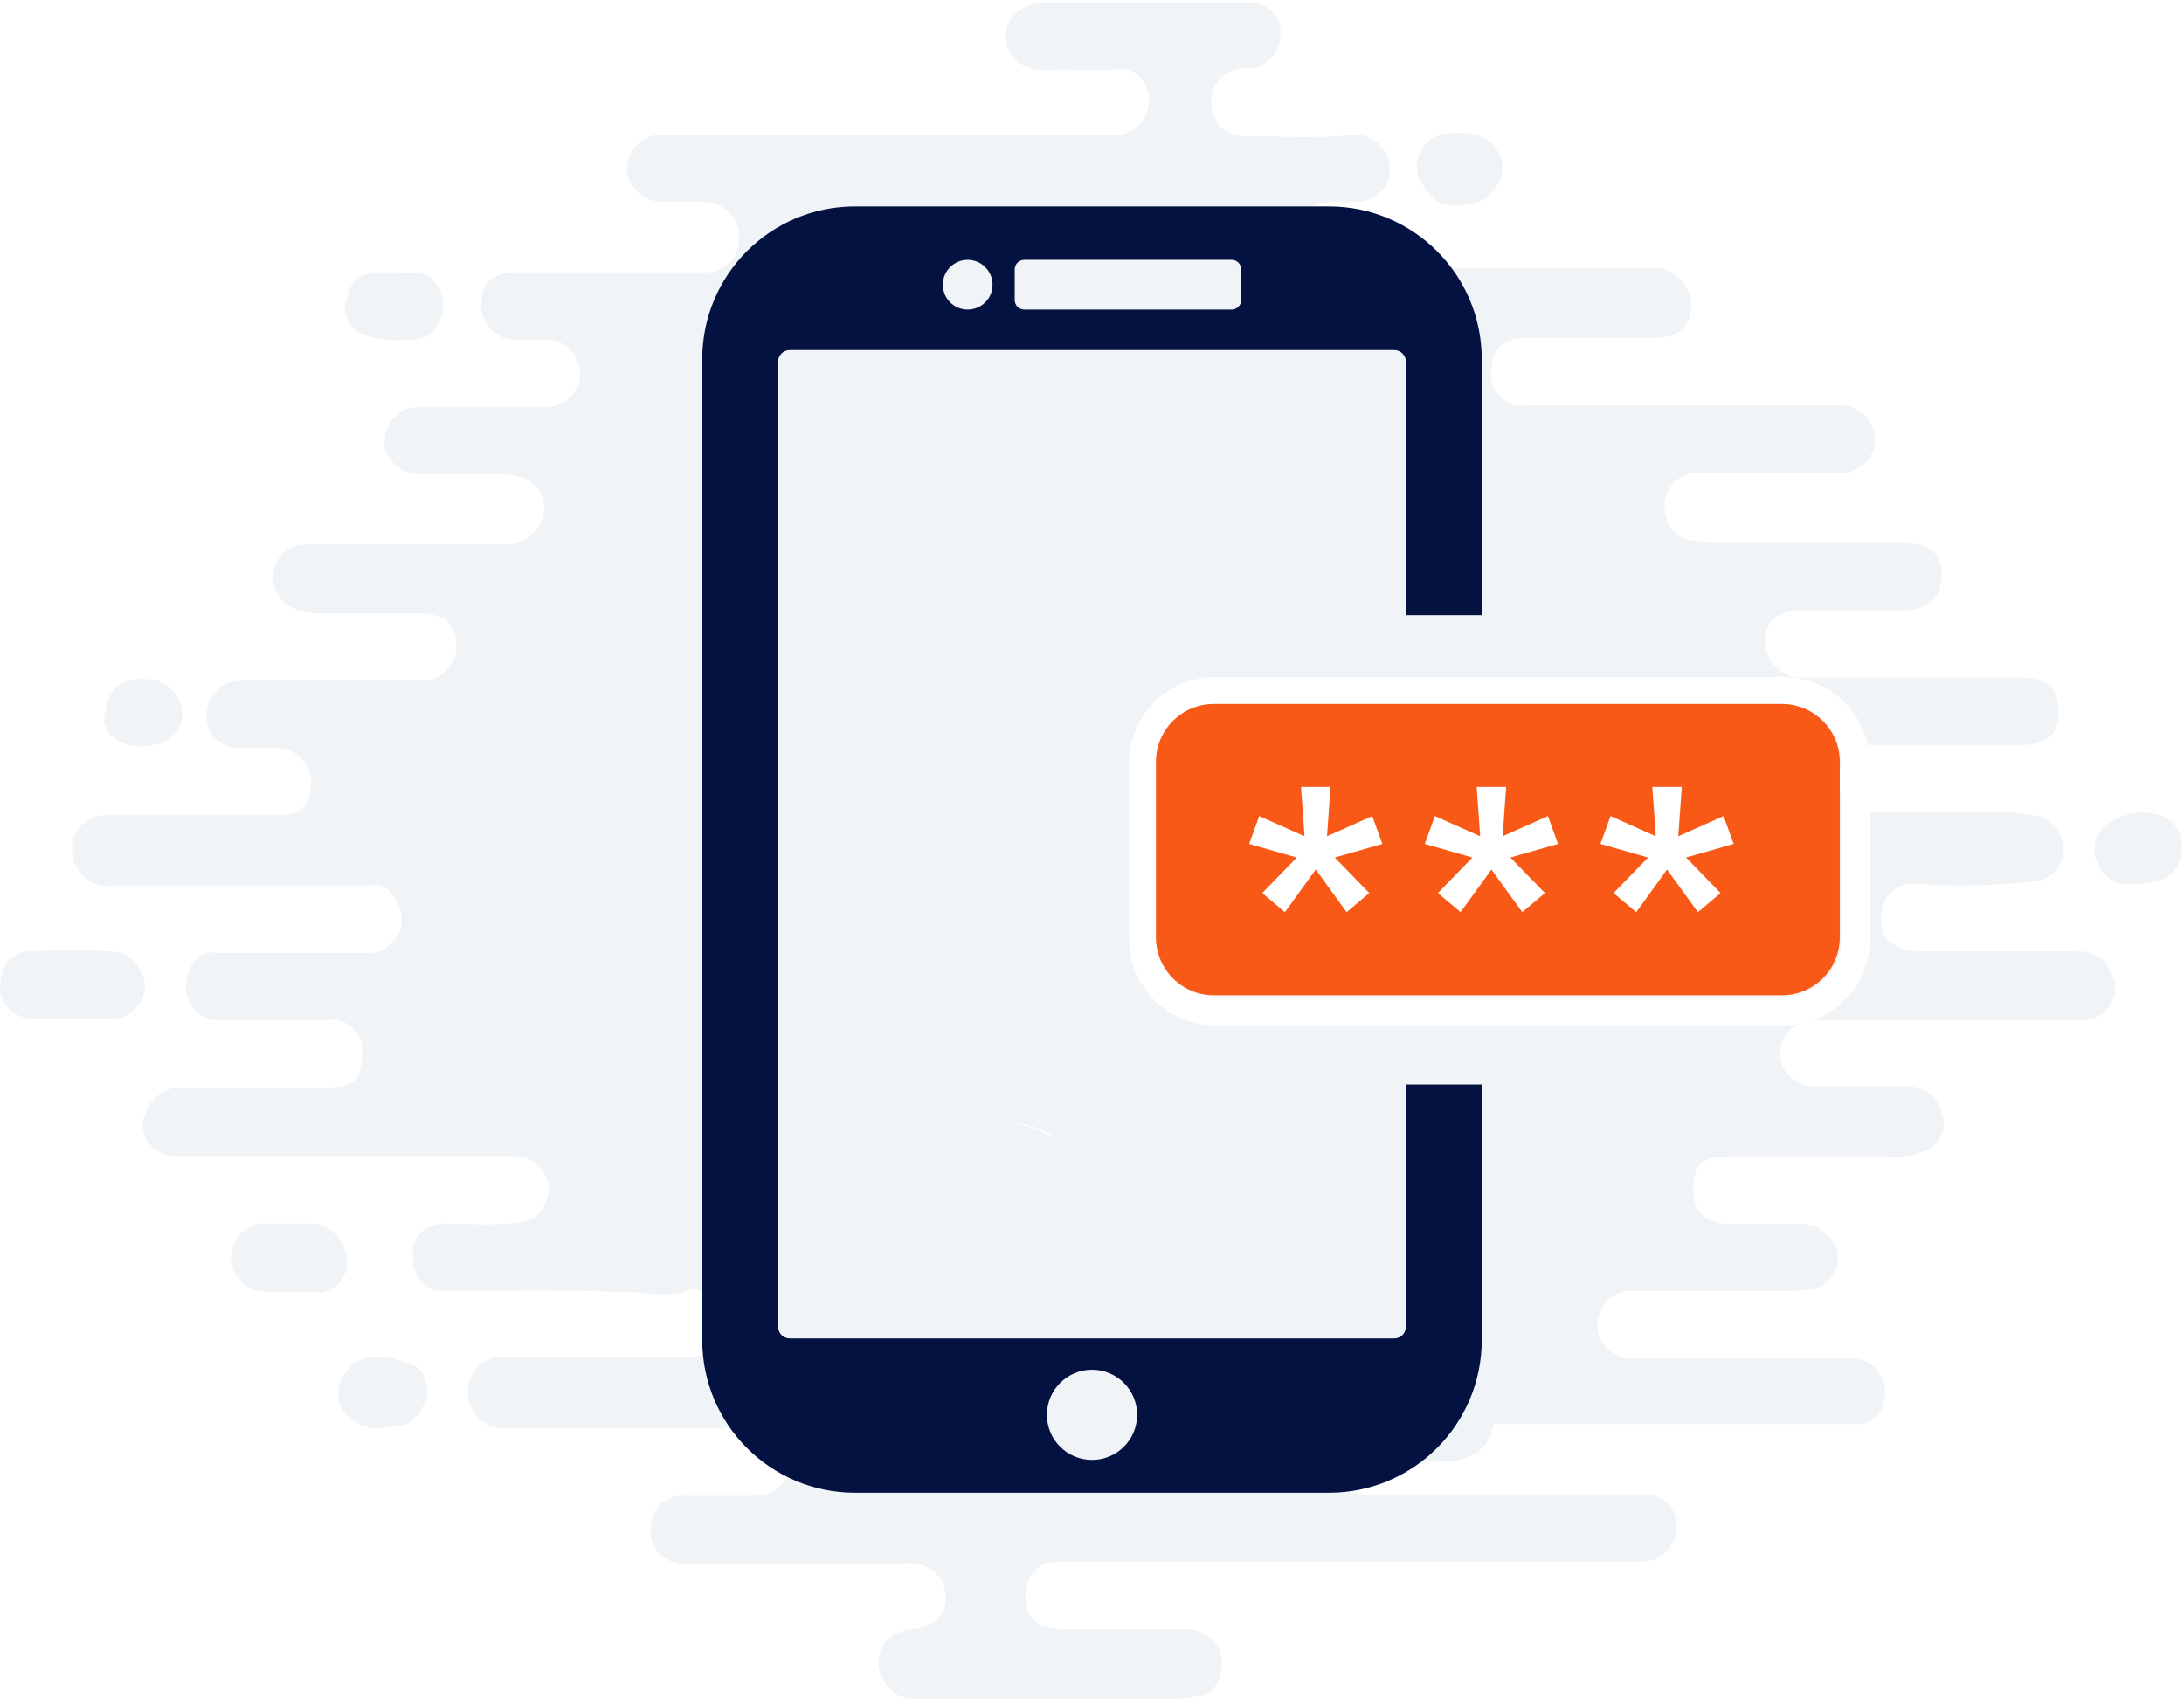 <?xml version="1.0" encoding="UTF-8"?><svg id="a" xmlns="http://www.w3.org/2000/svg" xmlns:xlink="http://www.w3.org/1999/xlink" viewBox="0 0 1377.62 1071.9"><defs><clipPath id="c"><rect width="1377.62" height="1071.9" fill="none"/></clipPath><filter id="m" filterUnits="userSpaceOnUse"><feOffset dx="1" dy="1"/><feGaussianBlur result="n" stdDeviation="6"/><feFlood flood-color="#000" flood-opacity=".06"/><feComposite in2="n" operator="in"/><feComposite in="SourceGraphic"/></filter></defs><g id="b"><g clip-path="url(#c)" fill="none"><g id="d"><path id="e" d="m1310.63,600.11h-99.08c-11.32,0-22.65-5.66-24.53-13.21-2.83-18.87,5.66-30.19,22.65-29.25,25.48,1.89,50.95.94,76.43-1.89,8.49-1.89,15.1-9.44,15.1-18.87.94-9.44-4.72-17.93-13.21-21.7-5.66-.94-12.27-1.89-17.93-2.83h-85.87c-16.04,0-24.53-7.55-24.53-20.76,0-12.27,9.44-21.7,21.7-21.7h95.3c15.1,0,22.65-7.55,21.7-22.65,0-13.21-7.55-19.82-22.65-19.82h-138.71c-12.27.94-22.65-9.44-23.59-21.7v-1.89c0-12.27,8.49-18.87,22.65-18.87h64.16c13.21,0,21.7-5.66,23.59-15.1,3.77-17.93-3.77-27.36-22.65-27.36h-115.12c-6.61,0-14.15-.94-20.76-1.89-8.49-1.89-14.15-9.44-15.1-17.93-1.89-12.27,6.61-22.65,17.93-24.53h91.53c5.66.94,10.38-.94,15.1-4.72,7.55-5.66,9.44-15.1,6.61-23.59-2.83-8.49-11.32-14.15-20.76-14.15h-197.21c-10.38,1.89-20.76-5.66-22.65-16.04v-5.66c0-14.15,7.55-20.76,22.65-20.76h75.49c8.49,0,18.87,0,24.53-8.49,6.61-10.38,3.77-24.53-7.55-32.08-3.77-2.83-8.49-3.77-13.21-3.77h-203.81c-4.72.94-9.44,0-13.21-2.83-7.55-4.72-10.38-14.15-8.49-22.65,2.83-9.44,11.32-16.04,21.7-16.04h18.87c11.32-.94,19.82-10.38,18.87-21.7v-1.89c-1.89-10.38-10.38-18.87-21.7-18.87-23.59,2.83-46.24.94-69.82.94-9.44.94-16.98-5.66-19.82-14.15-3.77-11.32.94-22.65,12.27-27.36,2.83-.94,6.61-1.89,9.44-.94,11.32,0,20.76-10.38,20.76-21.7h0c.94-10.38-6.61-18.87-16.98-19.82h-133.99c-11.32,0-20.76,8.49-22.65,18.87-.94,12.27,9.44,22.65,21.7,23.59h.94c14.15-.94,28.31,0,42.46,0,10.38-2.83,17.93.94,21.7,6.61,4.72,7.55,4.72,16.04.94,23.59-3.77,7.55-12.27,11.32-20.76,10.38h-284.02c-12.27,0-21.7,10.38-21.7,22.65.94,11.32,11.32,19.82,22.65,19.82h23.59c12.27-.94,23.59,7.55,24.53,19.82v1.89c.94,12.27-8.49,22.65-20.76,22.65h-118.89c-15.1,0-22.65,6.61-22.65,17.93-1.89,11.32,6.61,22.65,17.93,24.53h22.65c11.32,0,19.82,8.49,21.7,19.82.94,11.32-8.49,21.7-19.82,22.65h-82.09c-12.27,0-21.7,10.38-21.7,22.65v2.83c2.83,9.44,11.32,16.98,21.7,16.98h52.84c16.04,0,25.48,8.49,26.42,21.7-.94,13.21-12.27,22.65-24.53,22.65h-124.55c-9.44-.94-17.93,4.72-20.76,13.21-3.77,9.44,0,19.82,8.49,25.48,6.61,3.77,13.21,4.72,19.82,4.72h63.22c14.15,0,22.65,6.61,22.65,19.82.94,11.32-8.49,21.7-19.82,22.65h-116.06c-12.27,0-21.7,9.44-21.7,21.7h0c-.94,10.38,7.55,19.82,18.87,20.76h25.48c12.27,0,21.7,10.38,21.7,21.7,0,2.83-.94,4.72-.94,7.55-2.83,12.27-12.27,13.21-21.7,13.21h-104.74c-12.27-.94-22.65,7.55-23.59,19.82,0,3.77,0,8.49,2.83,12.27,3.77,8.49,13.21,14.15,23.59,12.27h161.35c3.77-.94,6.61,0,9.44.94,8.49,5.66,12.27,16.04,10.38,25.48-2.83,10.38-12.27,16.98-22.65,16.04h-94.36c-3.77-.94-7.55,0-10.38,1.89-6.61,6.61-9.44,16.04-7.55,25.48,2.83,9.44,11.32,16.04,21.7,15.1h66.99c10.38-1.89,19.82,5.66,21.7,16.04v5.66c0,16.04-5.66,20.76-21.7,20.76h-92.47c-10.38,0-19.82,6.61-22.65,16.98-4.72,10.38,1.89,22.65,14.15,25.48,3.77.94,7.55.94,11.32.94h207.59c11.32,0,20.76,8.49,21.7,19.82,0,3.77-.94,7.55-2.83,11.32-4.72,10.38-14.15,10.38-23.59,11.32-13.21.94-27.36,0-40.57,0-10.38,0-18.87,7.55-18.87,17.93v1.89c0,14.15,6.61,22.65,18.87,22.65,39.63,0,80.2-.94,119.83.94,12.27,0,23.59,3.77,35.86-1.89,7.55-2.83,21.7,13.21,21.7,22.65-.94,11.32-11.32,20.76-22.65,19.82h-115.12c-12.27-.94-22.65,7.55-23.59,19.82,0,3.77,0,8.49,1.89,12.27,3.77,8.49,13.21,14.15,23.59,13.21h156.63c11.32-.94,21.7,8.49,21.7,19.82h0c0,12.27-10.38,22.65-22.65,22.65h-44.35c-8.49-.94-16.98,3.77-19.82,12.27-4.72,10.38-.94,23.59,9.44,28.31,3.77,1.89,7.55,2.83,12.27,1.89h138.71c11.32-.94,21.7,6.61,23.59,17.93,1.89,12.27-4.72,20.76-18.87,23.59-5.66,0-10.38,1.89-15.1,4.72-7.55,5.66-10.38,16.04-6.61,24.53,3.77,9.44,13.21,16.04,23.59,15.1h157.58c8.49,0,16.98-.94,24.53-3.77,7.55-2.83,11.32-17.93,8.49-26.42-3.77-8.49-12.27-14.15-21.7-14.15h-78.32c-15.1,0-22.65-6.61-22.65-19.82,0-15.1,6.61-22.65,22.65-22.65h361.39c3.77,0,7.55,0,11.32-.94,9.44-3.77,16.04-13.21,15.1-23.59-.94-11.32-11.32-18.87-21.7-17.93h-174.56c-10.38.94-19.82-6.61-21.7-16.98v-2.83h-134.93,134.93c23.59,0,47.18,0,70.77-.94,16.98,0,28.31-7.55,31.14-21.7l.94-1.89h228.35c3.77,0,7.55-.94,10.38-2.83,9.44-7.55,10.38-21.7,2.83-31.14-3.77-4.72-10.38-7.55-16.98-7.55h-134.93c-11.32,1.89-22.65-6.61-24.53-17.93-1.89-11.32,6.61-22.65,17.93-24.53h105.68c3.77,0,7.55-.94,11.32-.94,11.32-1.89,18.87-13.21,16.04-24.53h0c-2.83-9.44-11.32-16.04-20.76-16.98h-47.18c-15.1,0-22.65-7.55-22.65-21.7,0-16.04,5.66-20.76,22.65-20.76h100.96c8.49.94,16.98-.94,25.48-4.72,7.55-4.72,11.32-14.15,7.55-22.65-1.89-10.38-11.32-16.98-21.7-16.98h-59.45c-9.44,0-17.93-6.61-19.82-15.1-2.83-8.49.94-17.93,8.49-22.65,4.72-2.83,11.32-4.72,16.98-3.77h162.3c11.32.94,21.7-7.55,22.65-18.87v-3.77c-2.83-13.21-12.27-21.7-23.59-20.76m-675.6-150.03h0c-1.89,1.89-7.55-2.83-9.44.94,1.89-3.77,7.55.94,9.44-.94m-.94-2.83c-.94-.94-.94-2.83,0-3.77-.94,1.89-.94,2.83,0,3.77m-46.24-60.39c6.61-.94,13.21-2.83,18.87-5.66-5.66,2.83-12.27,4.72-18.87,5.66m-9.44,82.09h112.29-222.68,110.4m32.08,242.5h2.83c-.94-.94-1.89,0-2.83,0m6.61,85.87h0m26.42,0h0m.94,0h0m1.89-3.77s-.94,0,0,0c-.94,0,0,0,0,0m1.89-1.89h0m2.83-4.72q0,.94,0,0,0,.94,0,0m.94,0h0m1.89-.94h0m0-2.83h0m.94-20.76c2.83,4.72,3.77,9.44,1.89,14.15,1.89-4.72.94-10.38-1.89-14.15m-16.98-53.78c11.32,0,21.7,3.77,30.19,11.32-9.44-6.61-19.82-10.38-30.19-11.32m38.69,20.76c0-.94-.94-.94-.94-.94.94,0,.94.94.94.94h0m.94,0h0m.94,1.89h0m.94.94h0m1.89,1.89c0-.94-.94-.94-.94-.94l.94.94h0m-80.2-16.98h0l-7.55,2.83,7.55-2.83m13.21,74.54h0m68.88-55.67c-.94,0-.94-.94,0,0-.94-.94-.94,0,0,0h0m-104.74-199.09h-111.34,223.63-112.29m104.74,284.02c-1.89,2.83-3.77,4.72-5.66,6.61,2.83-1.89,4.72-3.77,5.66-6.61m.94-2.83c0,.94-.94,1.89-.94,1.89.94,0,.94-.94.94-1.89m1.89-5.66c.94,0,.94-.94.94-.94,0,0,0,.94-.94.94h0m10.38-17.93c6.61-16.98,3.77-35.86-6.61-50.01,10.38,14.15,13.21,33.03,6.61,50.01-.94,1.89-.94,2.83-1.89,4.72.94-.94.94-2.83,1.89-4.72m38.69-503.87q0-.94,0,0,0-.94,0,0m21.7,54.73c4.72,7.55,8.49,15.1,13.21,21.7-4.72-6.61-9.44-14.15-13.21-21.7m24.53,42.46v2.83-2.83m32.08.94c0-.94.94-1.89,1.89-1.89-.94,0-1.89,0-1.89,1.89m0,.94q0-.94,0,0,0-.94,0,0m-.94,1.89c-.94,0-1.89,0-1.89.94,0,0,.94-.94,1.89-.94m-2.83,3.77h0m3.77-3.77h0Zm3.77-4.72v-.94l.94-2.83h0l-.94,2.83v.94m2.83-5.66h0Zm3.77-11.32c-1.89,2.83-3.77,5.66-3.77,9.44,0-3.77,1.89-6.61,3.77-9.44m14.15-17.93h0c-1.89.94-3.77,2.83-4.72,4.72.94-1.89,2.83-2.83,4.72-4.72m15.1-27.36l-1.89,2.83,1.89-2.83Zm6.61-16.04c.94-1.89,2.83-4.72,3.77-6.61-.94,1.89-2.83,3.77-3.77,6.61m-124.55-20.76h0c-10.38,2.83-11.32,5.66-6.61,14.15h0c-4.72-9.44-3.77-11.32,6.61-14.15m47.18,104.74h0m-199.09,419.89c4.72,4.72,10.38,8.49,11.32,15.1h0c-.94-6.61-6.61-10.38-11.32-15.1m7.55,16.04c0-.94,0-1.89.94-1.89,0,0-.94.94-.94,1.89m210.42-391.58h0c-5.66-3.77-13.21-3.77-19.82-6.61,6.61,2.83,14.15,3.77,19.82,6.61h0" fill="#f1f4f7"/><path id="f" d="m69.82,600.11c-16.98-.94-33.97-.94-50.95,0C5.66,601.06,0,609.55,0,624.65c.94,10.38,10.38,17.93,20.76,17.93h50.01c11.32,0,20.76-9.44,20.76-21.7-1.89-11.32-10.38-20.76-21.7-20.76" fill="#f1f4f7"/><path id="g" d="m198.15,771.85h-33.03c-8.49.94-15.1,5.66-17.93,14.15-2.83,7.55-1.89,16.04,4.72,21.7,8.49,10.38,20.76,6.61,30.19,7.55h16.04c10.38.94,19.82-6.61,20.76-16.98v-1.89c0-13.21-9.44-23.59-20.76-24.53h0" fill="#f1f4f7"/><path id="h" d="m230.23,211.36c9.44,3.77,19.82,3.77,30.19,2.83,8.49,0,15.1-5.66,17.93-14.15,2.83-7.55.94-16.04-4.72-22.65-6.61-7.55-15.1-4.72-22.65-5.66h-15.1c-8.49.94-16.04,7.55-16.98,16.04-3.77,9.44.94,19.82,11.32,23.59" fill="#f1f4f7"/><path id="i" d="m250.05,857.71c-7.55-2.83-16.98-2.83-24.53.94-9.44,5.66-14.15,16.98-11.32,27.36,4.72,9.44,14.15,15.1,24.53,15.1,3.77-.94,11.32-.94,17.93-2.83,7.55-4.72,12.27-12.27,13.21-21.7-2.83-13.21-5.66-15.1-19.82-18.87" fill="#f1f4f7"/><path id="j" d="m1362.52,514.25c-12.27-3.77-25.48-.94-35.86,7.55-5.66,5.66-7.55,15.1-3.77,22.65,3.77,9.44,14.15,15.1,23.59,13.21,17.93,0,28.31-6.61,29.25-18.87,2.83-10.38-2.83-20.76-13.21-24.53" fill="#f1f4f7"/><path id="k" d="m921.87,129.27c9.44.94,18.87-4.72,23.59-14.15,4.72-9.44,1.89-19.82-6.61-26.42-6.61-3.77-14.15-5.66-22.65-4.72-11.32-.94-21.7,8.49-22.65,19.82,0,5.66,1.89,11.32,5.66,15.1,4.72,8.49,13.21,12.27,22.65,10.38" fill="#f1f4f7"/><path id="l" d="m87.75,470.84c16.98,0,26.42-7.55,27.36-19.82,0-12.27-10.38-22.65-22.65-22.65h-.94c-18.87-.94-23.59,9.44-25.48,22.65-2.83,10.38,9.44,19.82,21.7,19.82" fill="#f1f4f7"/></g></g></g><path d="m886.81,684.15v152.82c0,4.06-3.29,7.34-7.34,7.34h-381.31c-4.06,0-7.34-3.29-7.34-7.34V228.18c0-4.06,3.29-7.34,7.34-7.34h381.31c4.06,0,7.34,3.29,7.34,7.34v159.87h47.84v-161.51c0-53.19-43.12-96.31-96.31-96.31h-299.07c-53.19,0-96.31,43.12-96.31,96.31v618.82c0,53.19,43.12,96.31,96.31,96.31h299.07c53.19,0,96.31-43.12,96.31-96.31v-161.21h-47.84Zm-246.74-514.22c0-3.31,2.69-6,6-6h130.84c3.31,0,6,2.69,6,6v19.35c0,3.31-2.69,6-6,6h-130.84c-3.31,0-6-2.69-6-6v-19.35Zm-45.35,9.68c0-8.66,7.02-15.68,15.68-15.68s15.68,7.02,15.68,15.68h0c0,8.66-7.02,15.68-15.68,15.68s-15.68-7.02-15.68-15.68h0Zm94.1,741.35c-15.71,0-28.45-12.74-28.45-28.45s12.74-28.45,28.45-28.45,28.45,12.74,28.45,28.45-12.74,28.45-28.45,28.45Z" fill="#041242"/><path d="m1123.99,426.05h-358.33c-30.06,0-54.52,24.45-54.52,54.51v110.78c0,30.06,24.46,54.51,54.52,54.51h358.33c30.06,0,54.51-24.45,54.51-54.51v-110.78c0-30.06-24.45-54.51-54.51-54.51Zm36.51,165.29c0,20.17-16.35,36.51-36.51,36.51h-358.33c-20.17,0-36.52-16.34-36.52-36.51v-110.78c0-20.17,16.35-36.51,36.52-36.51h358.33c20.16,0,36.51,16.34,36.51,36.51v110.78Z" fill="#fff" filter="url(#m)"/><path d="m1160.5,480.56v110.78c0,20.17-16.35,36.51-36.51,36.51h-358.33c-20.17,0-36.52-16.34-36.52-36.51v-110.78c0-20.17,16.35-36.51,36.52-36.51h358.33c20.16,0,36.51,16.34,36.51,36.51Z" fill="#f95916"/><polygon points="865.6 514.82 837.05 527.54 839.26 496.39 820.66 496.39 822.86 527.54 794.31 514.82 787.94 532.38 817.97 540.96 796.21 563.38 810.5 575.43 829.96 548.52 849.41 575.43 863.71 563.38 841.94 540.96 871.97 532.38 865.6 514.82" fill="#fff"/><polygon points="976.39 514.82 947.84 527.54 950.05 496.39 931.45 496.39 933.66 527.54 905.1 514.82 898.73 532.38 928.76 540.96 907 563.38 921.29 575.43 940.75 548.52 960.21 575.43 974.5 563.38 952.73 540.96 982.76 532.38 976.39 514.82" fill="#fff"/><polygon points="1093.56 532.38 1087.19 514.82 1058.63 527.54 1060.84 496.39 1042.24 496.39 1044.45 527.54 1015.9 514.82 1009.52 532.38 1039.56 540.96 1017.79 563.38 1032.08 575.43 1051.54 548.52 1071 575.43 1085.29 563.38 1063.52 540.96 1093.56 532.38" fill="#fff"/></svg>